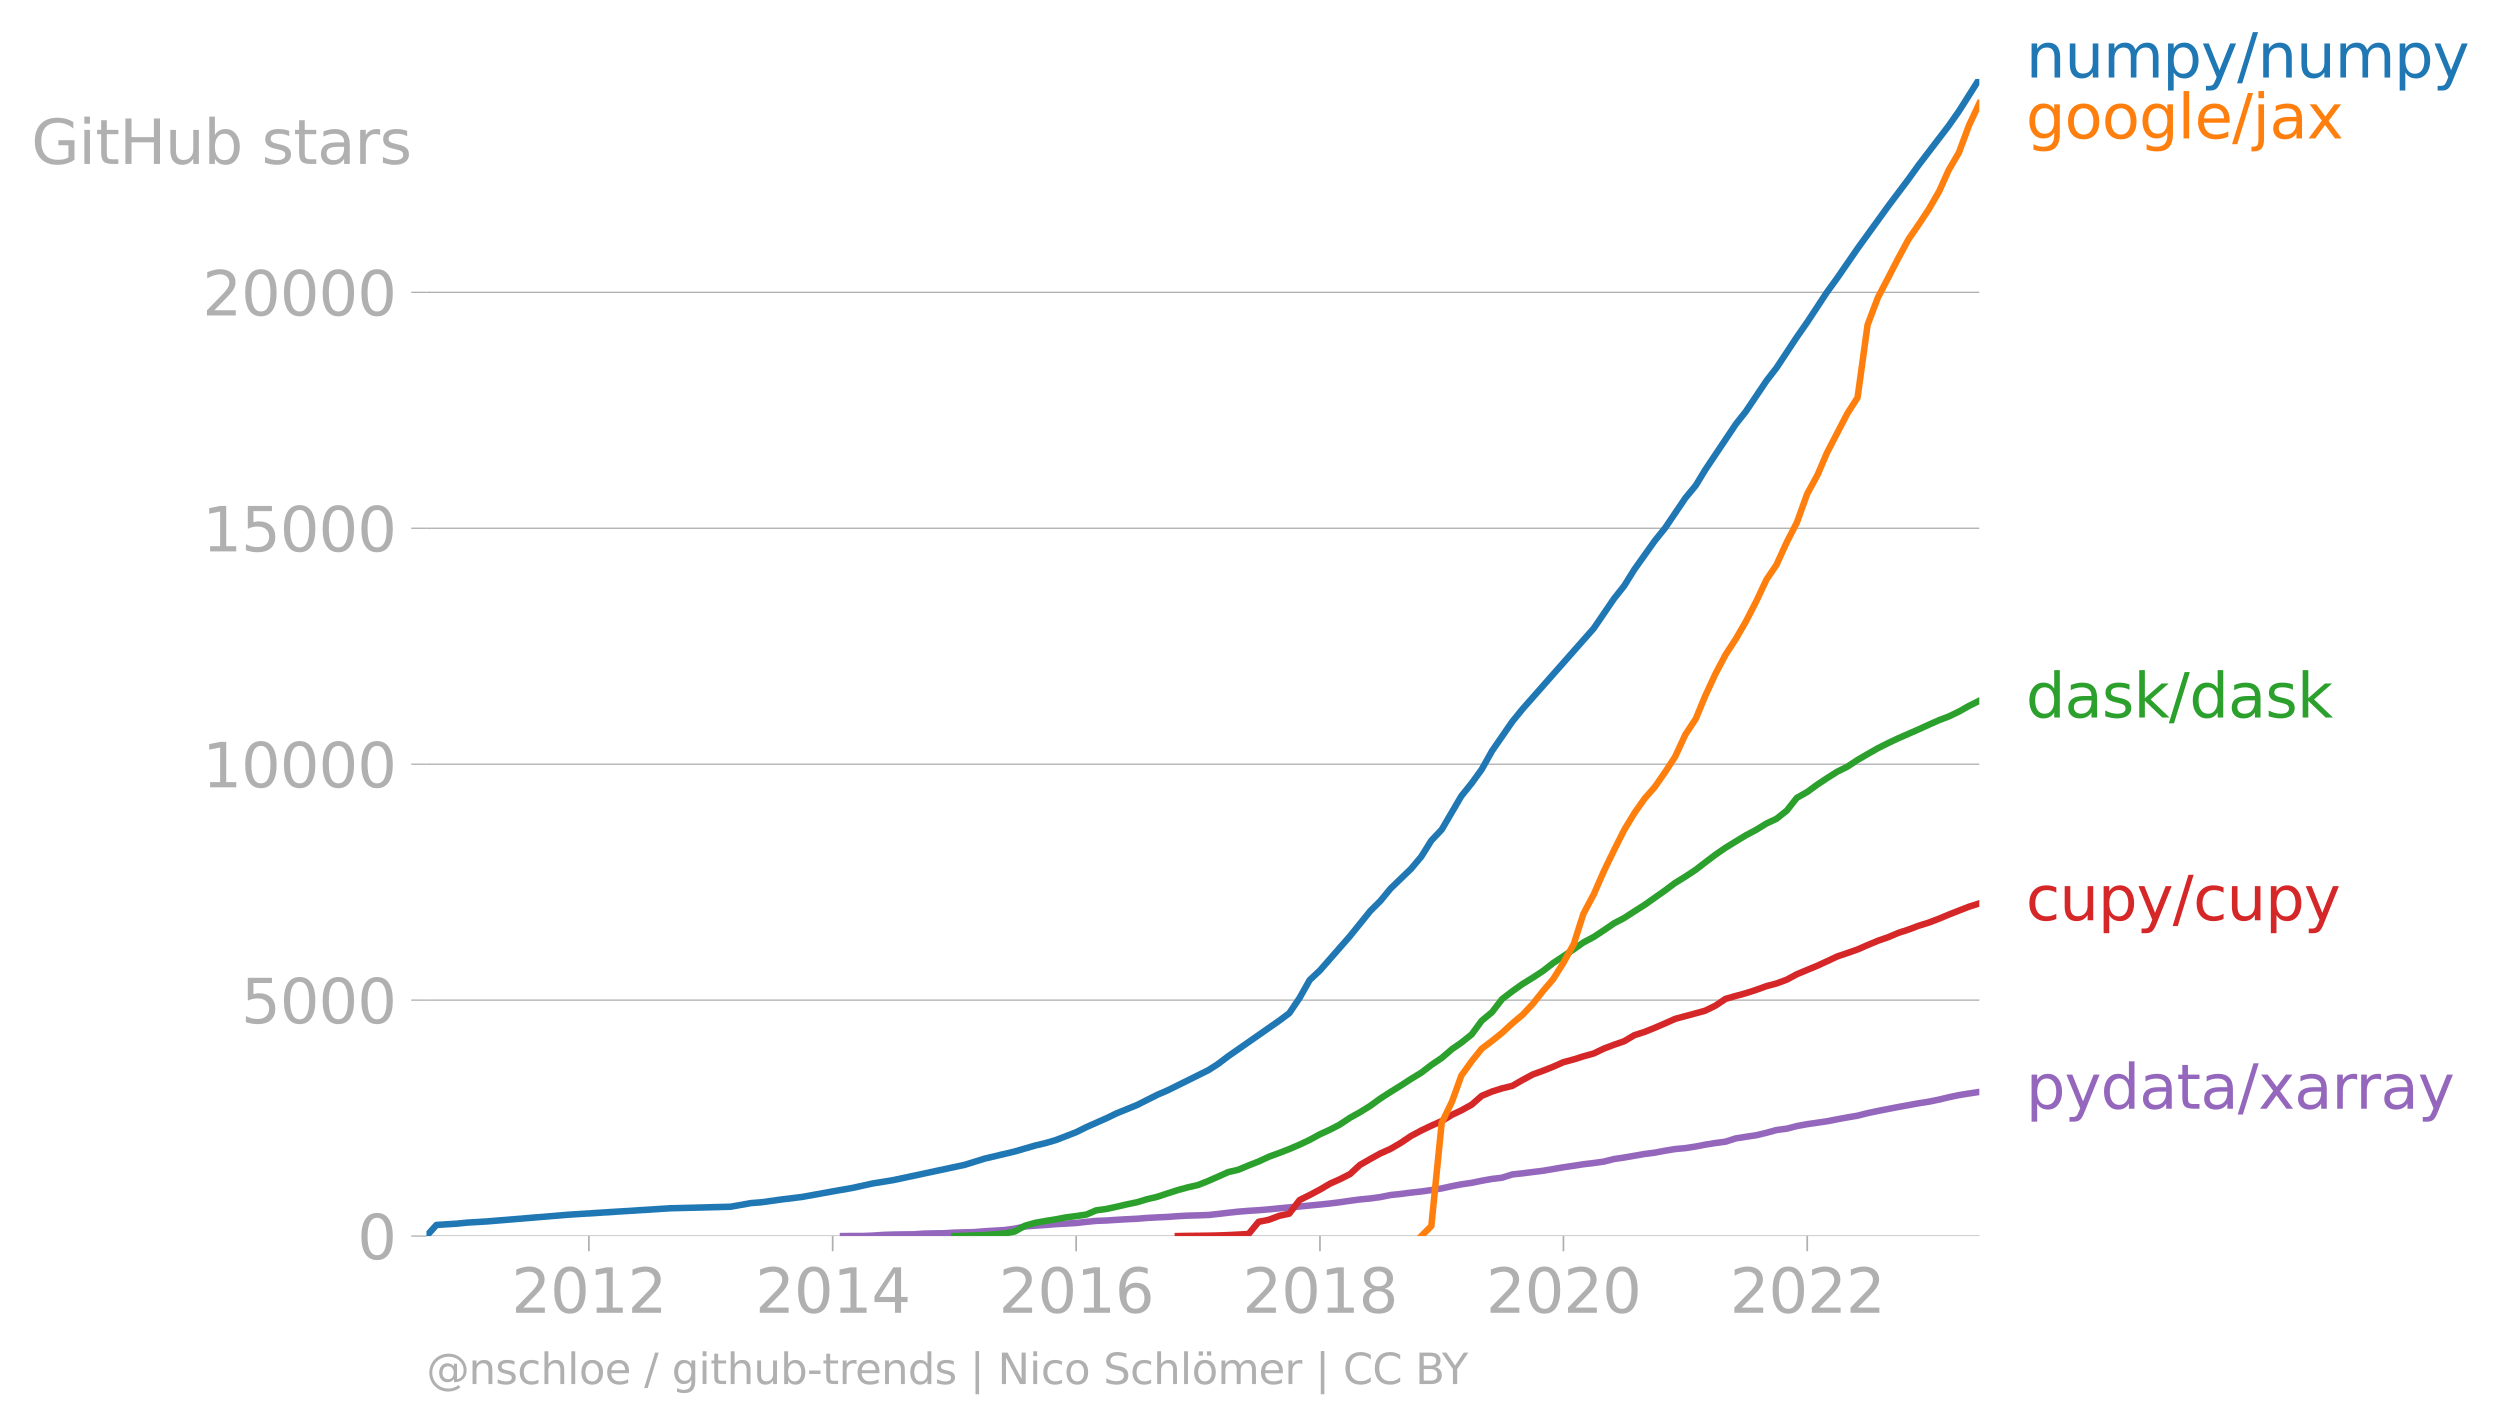 <svg xmlns="http://www.w3.org/2000/svg" xmlns:xlink="http://www.w3.org/1999/xlink" width="766.58" height="437.056" viewBox="0 0 574.935 327.792"><defs><style>*{stroke-linejoin:round;stroke-linecap:butt}</style></defs><g id="figure_1"><path id="patch_1" d="M0 327.792h574.935V0H0v327.792z" style="fill:none"/><g id="axes_1"><path id="patch_2" d="M98.073 284.265h357.12V18.153H98.073v266.112z" style="fill:none"/><g id="matplotlib.axis_1"><g id="xtick_1"><g id="line2d_1"><defs><path id="m6d1683ef68" d="M0 0v3.5" style="stroke:#b0b0b0;stroke-width:.4"/></defs><use xlink:href="#m6d1683ef68" x="135.427" y="284.265" style="fill:#b0b0b0;stroke:#b0b0b0;stroke-width:.4"/></g><g id="text_1" style="fill:#b0b0b0" transform="matrix(.14 0 0 -.14 117.612 301.903)"><defs><path id="DejaVuSans-32" d="M1228 531h2203V0H469v531q359 372 979 998 621 627 780 809 303 340 423 576 121 236 121 464 0 372-261 606-261 235-680 235-297 0-627-103-329-103-704-313v638q381 153 712 231 332 78 607 78 725 0 1156-363 431-362 431-968 0-288-108-546-107-257-392-607-78-91-497-524-418-433-1181-1211z" transform="scale(.016)"/><path id="DejaVuSans-30" d="M2034 4250q-487 0-733-480-245-479-245-1442 0-959 245-1439 246-480 733-480 491 0 736 480 246 480 246 1439 0 963-246 1442-245 480-736 480zm0 500q785 0 1199-621 414-620 414-1801 0-1178-414-1799Q2819-91 2034-91q-784 0-1198 620-414 621-414 1799 0 1181 414 1801 414 621 1198 621z" transform="scale(.016)"/><path id="DejaVuSans-31" d="M794 531h1031v3560L703 3866v575l1116 225h631V531h1031V0H794v531z" transform="scale(.016)"/></defs><use xlink:href="#DejaVuSans-32"/><use xlink:href="#DejaVuSans-30" x="63.623"/><use xlink:href="#DejaVuSans-31" x="127.246"/><use xlink:href="#DejaVuSans-32" x="190.869"/></g></g><g id="xtick_2"><use xlink:href="#m6d1683ef68" id="line2d_2" x="191.495" y="284.265" style="fill:#b0b0b0;stroke:#b0b0b0;stroke-width:.4"/><g id="text_2" style="fill:#b0b0b0" transform="matrix(.14 0 0 -.14 173.68 301.903)"><defs><path id="DejaVuSans-34" d="M2419 4116 825 1625h1594v2491zm-166 550h794V1625h666v-525h-666V0h-628v1100H313v609l1940 2957z" transform="scale(.016)"/></defs><use xlink:href="#DejaVuSans-32"/><use xlink:href="#DejaVuSans-30" x="63.623"/><use xlink:href="#DejaVuSans-31" x="127.246"/><use xlink:href="#DejaVuSans-34" x="190.869"/></g></g><g id="xtick_3"><use xlink:href="#m6d1683ef68" id="line2d_3" x="247.487" y="284.265" style="fill:#b0b0b0;stroke:#b0b0b0;stroke-width:.4"/><g id="text_3" style="fill:#b0b0b0" transform="matrix(.14 0 0 -.14 229.672 301.903)"><defs><path id="DejaVuSans-36" d="M2113 2584q-425 0-674-291-248-290-248-796 0-503 248-796 249-292 674-292t673 292q248 293 248 796 0 506-248 796-248 291-673 291zm1253 1979v-575q-238 112-480 171-242 60-480 60-625 0-955-422-329-422-376-1275 184 272 462 417 279 145 613 145 703 0 1111-427 408-426 408-1160 0-719-425-1154Q2819-91 2113-91q-810 0-1238 620-428 621-428 1799 0 1106 525 1764t1409 658q238 0 480-47t505-140z" transform="scale(.016)"/></defs><use xlink:href="#DejaVuSans-32"/><use xlink:href="#DejaVuSans-30" x="63.623"/><use xlink:href="#DejaVuSans-31" x="127.246"/><use xlink:href="#DejaVuSans-36" x="190.869"/></g></g><g id="xtick_4"><use xlink:href="#m6d1683ef68" id="line2d_4" x="303.555" y="284.265" style="fill:#b0b0b0;stroke:#b0b0b0;stroke-width:.4"/><g id="text_4" style="fill:#b0b0b0" transform="matrix(.14 0 0 -.14 285.74 301.903)"><defs><path id="DejaVuSans-38" d="M2034 2216q-450 0-708-241-257-241-257-662 0-422 257-663 258-241 708-241t709 242q260 243 260 662 0 421-258 662-257 241-711 241zm-631 268q-406 100-633 378-226 279-226 679 0 559 398 884 399 325 1092 325 697 0 1094-325t397-884q0-400-227-679-226-278-629-378 456-106 710-416 255-309 255-755 0-679-414-1042Q2806-91 2034-91q-771 0-1186 362-414 363-414 1042 0 446 256 755 257 310 713 416zm-231 997q0-362 226-565 227-203 636-203 407 0 636 203 230 203 230 565 0 363-230 566-229 203-636 203-409 0-636-203-226-203-226-566z" transform="scale(.016)"/></defs><use xlink:href="#DejaVuSans-32"/><use xlink:href="#DejaVuSans-30" x="63.623"/><use xlink:href="#DejaVuSans-31" x="127.246"/><use xlink:href="#DejaVuSans-38" x="190.869"/></g></g><g id="xtick_5"><use xlink:href="#m6d1683ef68" id="line2d_5" x="359.547" y="284.265" style="fill:#b0b0b0;stroke:#b0b0b0;stroke-width:.4"/><g id="text_5" style="fill:#b0b0b0" transform="matrix(.14 0 0 -.14 341.732 301.903)"><use xlink:href="#DejaVuSans-32"/><use xlink:href="#DejaVuSans-30" x="63.623"/><use xlink:href="#DejaVuSans-32" x="127.246"/><use xlink:href="#DejaVuSans-30" x="190.869"/></g></g><g id="xtick_6"><use xlink:href="#m6d1683ef68" id="line2d_6" x="415.615" y="284.265" style="fill:#b0b0b0;stroke:#b0b0b0;stroke-width:.4"/><g id="text_6" style="fill:#b0b0b0" transform="matrix(.14 0 0 -.14 397.8 301.903)"><use xlink:href="#DejaVuSans-32"/><use xlink:href="#DejaVuSans-30" x="63.623"/><use xlink:href="#DejaVuSans-32" x="127.246"/><use xlink:href="#DejaVuSans-32" x="190.869"/></g></g></g><g id="matplotlib.axis_2"><g id="ytick_1"><path id="line2d_7" d="M98.073 284.265h357.12" clip-path="url(#p709a1dbc98)" style="fill:none;stroke:#b0b0b0;stroke-width:.3;stroke-linecap:square"/><g id="line2d_8"><defs><path id="m3a2c2b5c7b" d="M0 0h-3.5" style="stroke:#b0b0b0;stroke-width:.3"/></defs><use xlink:href="#m3a2c2b5c7b" x="98.073" y="284.265" style="fill:#b0b0b0;stroke:#b0b0b0;stroke-width:.3"/></g><use xlink:href="#DejaVuSans-30" id="text_7" style="fill:#b0b0b0" transform="matrix(.14 0 0 -.14 82.166 289.584)"/></g><g id="ytick_2"><path id="line2d_9" d="M98.073 230.005h357.12" clip-path="url(#p709a1dbc98)" style="fill:none;stroke:#b0b0b0;stroke-width:.3;stroke-linecap:square"/><use xlink:href="#m3a2c2b5c7b" id="line2d_10" x="98.073" y="230.005" style="fill:#b0b0b0;stroke:#b0b0b0;stroke-width:.3"/><g id="text_8" style="fill:#b0b0b0" transform="matrix(.14 0 0 -.14 55.443 235.324)"><defs><path id="DejaVuSans-35" d="M691 4666h2478v-532H1269V2991q137 47 274 70 138 23 276 23 781 0 1237-428 457-428 457-1159 0-753-469-1171Q2575-91 1722-91q-294 0-599 50Q819 9 494 109v635q281-153 581-228t634-75q541 0 856 284 316 284 316 772 0 487-316 771-315 285-856 285-253 0-505-56-251-56-513-175v2344z" transform="scale(.016)"/></defs><use xlink:href="#DejaVuSans-35"/><use xlink:href="#DejaVuSans-30" x="63.623"/><use xlink:href="#DejaVuSans-30" x="127.246"/><use xlink:href="#DejaVuSans-30" x="190.869"/></g></g><g id="ytick_3"><path id="line2d_11" d="M98.073 175.745h357.12" clip-path="url(#p709a1dbc98)" style="fill:none;stroke:#b0b0b0;stroke-width:.3;stroke-linecap:square"/><use xlink:href="#m3a2c2b5c7b" id="line2d_12" x="98.073" y="175.745" style="fill:#b0b0b0;stroke:#b0b0b0;stroke-width:.3"/><g id="text_9" style="fill:#b0b0b0" transform="matrix(.14 0 0 -.14 46.536 181.064)"><use xlink:href="#DejaVuSans-31"/><use xlink:href="#DejaVuSans-30" x="63.623"/><use xlink:href="#DejaVuSans-30" x="127.246"/><use xlink:href="#DejaVuSans-30" x="190.869"/><use xlink:href="#DejaVuSans-30" x="254.492"/></g></g><g id="ytick_4"><path id="line2d_13" d="M98.073 121.486h357.12" clip-path="url(#p709a1dbc98)" style="fill:none;stroke:#b0b0b0;stroke-width:.3;stroke-linecap:square"/><use xlink:href="#m3a2c2b5c7b" id="line2d_14" x="98.073" y="121.486" style="fill:#b0b0b0;stroke:#b0b0b0;stroke-width:.3"/><g id="text_10" style="fill:#b0b0b0" transform="matrix(.14 0 0 -.14 46.536 126.805)"><use xlink:href="#DejaVuSans-31"/><use xlink:href="#DejaVuSans-35" x="63.623"/><use xlink:href="#DejaVuSans-30" x="127.246"/><use xlink:href="#DejaVuSans-30" x="190.869"/><use xlink:href="#DejaVuSans-30" x="254.492"/></g></g><g id="ytick_5"><path id="line2d_15" d="M98.073 67.226h357.12" clip-path="url(#p709a1dbc98)" style="fill:none;stroke:#b0b0b0;stroke-width:.3;stroke-linecap:square"/><use xlink:href="#m3a2c2b5c7b" id="line2d_16" x="98.073" y="67.226" style="fill:#b0b0b0;stroke:#b0b0b0;stroke-width:.3"/><g id="text_11" style="fill:#b0b0b0" transform="matrix(.14 0 0 -.14 46.536 72.545)"><use xlink:href="#DejaVuSans-32"/><use xlink:href="#DejaVuSans-30" x="63.623"/><use xlink:href="#DejaVuSans-30" x="127.246"/><use xlink:href="#DejaVuSans-30" x="190.869"/><use xlink:href="#DejaVuSans-30" x="254.492"/></g></g><g id="text_12" style="fill:#b0b0b0" transform="matrix(.14 0 0 -.14 7.2 37.703)"><defs><path id="DejaVuSans-47" d="M3809 666v1253H2778v519h1656V434q-365-259-806-392-440-133-940-133-1094 0-1712 639-617 640-617 1780 0 1144 617 1783 618 639 1712 639 456 0 867-113 411-112 758-331v-672q-350 297-744 447t-828 150q-857 0-1287-478-429-478-429-1425 0-944 429-1422 430-478 1287-478 334 0 596 58 263 58 472 180z" transform="scale(.016)"/><path id="DejaVuSans-69" d="M603 3500h575V0H603v3500zm0 1363h575v-729H603v729z" transform="scale(.016)"/><path id="DejaVuSans-74" d="M1172 4494v-994h1184v-447H1172V1153q0-428 117-550t477-122h590V0h-590q-666 0-919 248-253 249-253 905v1900H172v447h422v994h578z" transform="scale(.016)"/><path id="DejaVuSans-48" d="M628 4666h631V2753h2294v1913h631V0h-631v2222H1259V0H628v4666z" transform="scale(.016)"/><path id="DejaVuSans-75" d="M544 1381v2119h575V1403q0-497 193-746 194-248 582-248 465 0 735 297 271 297 271 810v1984h575V0h-575v538q-209-319-486-474-276-155-642-155-603 0-916 375-312 375-312 1097zm1447 2203z" transform="scale(.016)"/><path id="DejaVuSans-62" d="M3116 1747q0 634-261 995t-717 361q-457 0-718-361t-261-995q0-634 261-995t718-361q456 0 717 361t261 995zM1159 2969q182 312 458 463 277 152 661 152 638 0 1036-506 399-506 399-1331T3314 415Q2916-91 2278-91q-384 0-661 152-276 152-458 464V0H581v4863h578V2969z" transform="scale(.016)"/><path id="DejaVuSans-73" d="M2834 3397v-544q-243 125-506 187-262 63-544 63-428 0-642-131t-214-394q0-200 153-314t616-217l197-44q612-131 870-370t258-667q0-488-386-773Q2250-91 1575-91q-281 0-586 55T347 128v594q319-166 628-249 309-82 613-82 406 0 624 139 219 139 219 392 0 234-158 359-157 125-692 241l-200 47q-534 112-772 345-237 233-237 639 0 494 350 762 350 269 994 269 318 0 599-47 282-46 519-140z" transform="scale(.016)"/><path id="DejaVuSans-61" d="M2194 1759q-697 0-966-159t-269-544q0-306 202-486 202-179 548-179 479 0 768 339t289 901v128h-572zm1147 238V0h-575v531q-197-318-491-470T1556-91q-537 0-855 302-317 302-317 808 0 590 395 890 396 300 1180 300h807v57q0 397-261 614t-733 217q-300 0-585-72-284-72-546-216v532q315 122 612 182 297 61 578 61 760 0 1135-394 375-393 375-1193z" transform="scale(.016)"/><path id="DejaVuSans-72" d="M2631 2963q-97 56-211 82-114 27-251 27-488 0-749-317t-261-911V0H581v3500h578v-544q182 319 472 473 291 155 707 155 59 0 131-8 72-7 159-23l3-590z" transform="scale(.016)"/></defs><use xlink:href="#DejaVuSans-47"/><use xlink:href="#DejaVuSans-69" x="77.49"/><use xlink:href="#DejaVuSans-74" x="105.273"/><use xlink:href="#DejaVuSans-48" x="144.482"/><use xlink:href="#DejaVuSans-75" x="219.678"/><use xlink:href="#DejaVuSans-62" x="283.057"/><use xlink:href="#DejaVuSans-20" x="346.533"/><use xlink:href="#DejaVuSans-73" x="378.32"/><use xlink:href="#DejaVuSans-74" x="430.42"/><use xlink:href="#DejaVuSans-61" x="469.629"/><use xlink:href="#DejaVuSans-72" x="530.908"/><use xlink:href="#DejaVuSans-73" x="572.021"/></g></g><path id="line2d_17" d="m193.873 284.265 2.147-.022h2.378l2.301-.086 2.378-.163 2.3-.076 2.379-.033 2.377-.021 2.301-.163 2.378-.054 2.301-.033 2.378-.141 2.378-.065 2.147-.054 2.378-.196 2.301-.14 2.378-.142 2.3-.315 2.378-.51 2.378-.184 2.301-.152 2.378-.195 2.301-.12 2.378-.14 2.377-.272 2.225-.217 2.378-.087 2.3-.152 2.378-.141 2.301-.108 2.378-.196 2.378-.12 2.3-.108 2.379-.173 2.3-.12 2.378-.065 2.378-.087 2.148-.228 2.377-.282 2.301-.25 2.378-.195 2.301-.14 2.378-.196 2.378-.239 2.3-.217 2.378-.195 2.301-.228 2.378-.228 2.378-.25 2.148-.27 2.377-.348 2.301-.304 2.378-.228 2.301-.315 2.378-.477 2.378-.25 2.3-.303 2.378-.26 2.301-.326 2.378-.38 2.378-.521 2.147-.413 2.378-.347 2.301-.477 2.378-.424 2.301-.282 2.378-.748 2.377-.26 2.301-.294 2.378-.293 2.301-.39 2.378-.413 2.378-.347 2.224-.348 2.378-.282 2.3-.325 2.378-.597 2.302-.337 2.377-.412 2.378-.412 2.301-.304 2.378-.445 2.3-.38 2.379-.217 2.377-.369 2.148-.423 2.378-.38 2.3-.304 2.378-.76 2.301-.368 2.378-.348 2.378-.575 2.3-.63 2.379-.314 2.3-.597 2.378-.434 2.378-.347 2.148-.315 2.377-.466 2.302-.424 2.377-.401 2.301-.586 2.378-.5 2.378-.466 2.3-.445 2.379-.434 2.3-.423 2.378-.37 2.378-.488 2.148-.52 2.377-.5 2.301-.369 2.378-.369" clip-path="url(#p709a1dbc98)" style="fill:none;stroke:#9467bd;stroke-width:1.5;stroke-linecap:square"/><path id="line2d_18" d="m270.88 284.265 2.302-.043 2.377-.022 2.378-.032 2.148-.044 2.377-.087 2.301-.12 2.378-.13 2.301-2.8 2.378-.477 2.378-.9 2.3-.5 2.378-3.136 2.301-1.14 2.378-1.258 2.378-1.4 2.148-.955 2.377-1.204 2.301-2.117 2.378-1.367 2.301-1.27 2.378-1.063 2.378-1.4 2.3-1.552 2.378-1.27 2.301-1.096 2.378-1.063 2.378-1.443 2.147-1.02 2.378-1.314 2.301-2.018 2.378-.998 2.301-.727 2.378-.586 2.377-1.368 2.301-1.237 2.378-.868 2.301-.912 2.378-1.052 2.378-.64 2.224-.706 2.378-.662 2.3-1.107 2.378-.9 2.302-.793 2.377-1.41 2.378-.76 2.301-.933 2.378-1.02 2.3-1.031 2.379-.64 2.377-.641 2.148-.597 2.378-1.161 2.3-1.552 2.378-.683 2.301-.63 2.378-.77 2.378-.858 2.3-.607 2.379-.88 2.3-1.247 2.378-.988 2.378-.987 2.148-.988 2.377-1.118 2.302-.781 2.377-.836 2.301-.998 2.378-.998 2.378-.825 2.3-.977 2.379-.781 2.3-.868 2.378-.738 2.378-.912 2.148-.9 2.377-.934 2.301-.9 2.378-.75" clip-path="url(#p709a1dbc98)" style="fill:none;stroke:#d62728;stroke-width:1.5;stroke-linecap:square"/><path id="line2d_19" d="m219.49 284.265 2.379-.065 2.147-.098 2.378-.054 2.301-.195 2.378-.185 2.3-.455 2.378-1.346 2.378-.662 2.301-.412 2.378-.38 2.301-.445 2.378-.304 2.377-.358 2.225-.955 2.378-.326 2.3-.499 2.378-.553 2.301-.478 2.378-.716 2.378-.564 2.3-.77 2.379-.76 2.3-.63 2.378-.543 2.378-.954 2.148-.945 2.377-1.063 2.301-.532 2.378-.998 2.301-.9 2.378-1.108 2.378-.868 2.3-.89 2.378-1.02 2.301-1.085 2.378-1.302 2.378-1.086 2.148-1.117 2.377-1.585 2.301-1.28 2.378-1.476 2.301-1.671 2.378-1.53 2.378-1.476 2.3-1.498 2.378-1.443 2.301-1.77 2.378-1.605 2.378-2.04 2.147-1.487 2.378-1.9 2.301-3.135 2.378-1.975 2.301-2.996 2.378-1.823 2.377-1.693 2.301-1.41 2.378-1.563 2.301-1.801 2.378-1.574 2.378-1.595 2.224-1.585 2.378-1.258 2.3-1.52 2.378-1.628 2.302-1.204 2.377-1.541 2.378-1.509 2.301-1.627 2.378-1.672 2.3-1.725 2.379-1.465 2.377-1.574 2.148-1.66 2.378-1.801 2.3-1.585 2.378-1.465 2.301-1.4 2.378-1.258 2.378-1.465 2.3-1.075 2.379-1.899 2.3-2.92 2.378-1.345 2.378-1.736 2.148-1.422 2.377-1.508 2.302-1.14 2.377-1.562 2.301-1.346 2.378-1.356 2.378-1.194 2.3-1.085 2.379-1.042 2.3-1.01 2.378-1.084 2.378-1.053 2.148-.814 2.377-1.14 2.301-1.302 2.378-1.193" clip-path="url(#p709a1dbc98)" style="fill:none;stroke:#2ca02c;stroke-width:1.5;stroke-linecap:square"/><g id="text_13" style="fill:#1f77b4" transform="matrix(.14 0 0 -.14 465.907 17.838)"><defs><path id="DejaVuSans-6e" d="M3513 2113V0h-575v2094q0 497-194 743-194 247-581 247-466 0-735-297-269-296-269-809V0H581v3500h578v-544q207 316 486 472 280 156 646 156 603 0 912-373 310-373 310-1098z" transform="scale(.016)"/><path id="DejaVuSans-6d" d="M3328 2828q216 388 516 572t706 184q547 0 844-383 297-382 297-1088V0h-578v2094q0 503-179 746-178 244-543 244-447 0-707-297-259-296-259-809V0h-578v2094q0 506-178 748t-550 242q-441 0-701-298-259-298-259-808V0H581v3500h578v-544q197 322 472 475t653 153q382 0 649-194 267-193 395-562z" transform="scale(.016)"/><path id="DejaVuSans-70" d="M1159 525v-1856H581v4831h578v-531q182 312 458 463 277 152 661 152 638 0 1036-506 399-506 399-1331T3314 415Q2916-91 2278-91q-384 0-661 152-276 152-458 464zm1957 1222q0 634-261 995t-717 361q-457 0-718-361t-261-995q0-634 261-995t718-361q456 0 717 361t261 995z" transform="scale(.016)"/><path id="DejaVuSans-79" d="M2059-325q-243-625-475-815-231-191-618-191H506v481h338q237 0 368 113 132 112 291 531l103 262L191 3500h609L1894 763l1094 2737h609L2059-325z" transform="scale(.016)"/><path id="DejaVuSans-2f" d="M1625 4666h531L531-594H0l1625 5260z" transform="scale(.016)"/></defs><use xlink:href="#DejaVuSans-6e"/><use xlink:href="#DejaVuSans-75" x="63.379"/><use xlink:href="#DejaVuSans-6d" x="126.758"/><use xlink:href="#DejaVuSans-70" x="224.17"/><use xlink:href="#DejaVuSans-79" x="287.646"/><use xlink:href="#DejaVuSans-2f" x="346.826"/><use xlink:href="#DejaVuSans-6e" x="380.518"/><use xlink:href="#DejaVuSans-75" x="443.896"/><use xlink:href="#DejaVuSans-6d" x="507.275"/><use xlink:href="#DejaVuSans-70" x="604.688"/><use xlink:href="#DejaVuSans-79" x="668.164"/></g><g id="text_14" style="fill:#ff7f0e" transform="matrix(.14 0 0 -.14 465.907 31.838)"><defs><path id="DejaVuSans-67" d="M2906 1791q0 625-258 968-257 344-723 344-462 0-720-344-258-343-258-968 0-622 258-966t720-344q466 0 723 344 258 344 258 966zm575-1357q0-893-397-1329-396-436-1215-436-303 0-572 45t-522 139v559q253-137 500-202 247-66 503-66 566 0 847 295t281 892v285q-178-310-456-463T1784 0Q1141 0 747 490 353 981 353 1791q0 812 394 1302 394 491 1037 491 388 0 666-153t456-462v531h575V434z" transform="scale(.016)"/><path id="DejaVuSans-6f" d="M1959 3097q-462 0-731-361t-269-989q0-628 267-989 268-361 733-361 460 0 728 362 269 363 269 988 0 622-269 986-268 364-728 364zm0 487q750 0 1178-488 429-487 429-1349 0-859-429-1349Q2709-91 1959-91q-753 0-1180 489-426 490-426 1349 0 862 426 1349 427 488 1180 488z" transform="scale(.016)"/><path id="DejaVuSans-6c" d="M603 4863h575V0H603v4863z" transform="scale(.016)"/><path id="DejaVuSans-65" d="M3597 1894v-281H953q38-594 358-905t892-311q331 0 642 81t618 244V178Q3153 47 2828-22t-659-69q-838 0-1327 487-489 488-489 1320 0 859 464 1363 464 505 1252 505 706 0 1117-455 411-454 411-1235zm-575 169q-6 471-264 752-258 282-683 282-481 0-770-272t-333-766l2050 4z" transform="scale(.016)"/><path id="DejaVuSans-6a" d="M603 3500h575V-63q0-668-255-968-254-300-820-300h-219v487H38q328 0 446 152Q603-541 603-63v3563zm0 1363h575v-729H603v729z" transform="scale(.016)"/><path id="DejaVuSans-78" d="M3513 3500 2247 1797 3578 0h-678L1881 1375 863 0H184l1360 1831L300 3500h678l928-1247 928 1247h679z" transform="scale(.016)"/></defs><use xlink:href="#DejaVuSans-67"/><use xlink:href="#DejaVuSans-6f" x="63.477"/><use xlink:href="#DejaVuSans-6f" x="124.658"/><use xlink:href="#DejaVuSans-67" x="185.84"/><use xlink:href="#DejaVuSans-6c" x="249.316"/><use xlink:href="#DejaVuSans-65" x="277.1"/><use xlink:href="#DejaVuSans-2f" x="338.623"/><use xlink:href="#DejaVuSans-6a" x="372.314"/><use xlink:href="#DejaVuSans-61" x="400.098"/><use xlink:href="#DejaVuSans-78" x="461.377"/></g><g id="text_15" style="fill:#2ca02c" transform="matrix(.14 0 0 -.14 465.907 165.013)"><defs><path id="DejaVuSans-64" d="M2906 2969v1894h575V0h-575v525q-181-312-458-464-276-152-664-152-634 0-1033 506-398 507-398 1332t398 1331q399 506 1033 506 388 0 664-152 277-151 458-463zM947 1747q0-634 261-995t717-361q456 0 718 361 263 361 263 995t-263 995q-262 361-718 361t-717-361q-261-361-261-995z" transform="scale(.016)"/><path id="DejaVuSans-6b" d="M581 4863h578V1991l1716 1509h734L1753 1863 3688 0h-750L1159 1709V0H581v4863z" transform="scale(.016)"/></defs><use xlink:href="#DejaVuSans-64"/><use xlink:href="#DejaVuSans-61" x="63.477"/><use xlink:href="#DejaVuSans-73" x="124.756"/><use xlink:href="#DejaVuSans-6b" x="176.855"/><use xlink:href="#DejaVuSans-2f" x="234.766"/><use xlink:href="#DejaVuSans-64" x="268.457"/><use xlink:href="#DejaVuSans-61" x="331.934"/><use xlink:href="#DejaVuSans-73" x="393.213"/><use xlink:href="#DejaVuSans-6b" x="445.313"/></g><g id="text_16" style="fill:#d62728" transform="matrix(.14 0 0 -.14 465.907 211.633)"><defs><path id="DejaVuSans-63" d="M3122 3366v-538q-244 135-489 202t-495 67q-560 0-870-355-309-354-309-995t309-996q310-354 870-354 250 0 495 67t489 202V134Q2881 22 2623-34q-257-57-548-57-791 0-1257 497-465 497-465 1341 0 856 470 1346 471 491 1290 491 265 0 518-55 253-54 491-163z" transform="scale(.016)"/></defs><use xlink:href="#DejaVuSans-63"/><use xlink:href="#DejaVuSans-75" x="54.98"/><use xlink:href="#DejaVuSans-70" x="118.359"/><use xlink:href="#DejaVuSans-79" x="181.836"/><use xlink:href="#DejaVuSans-2f" x="241.016"/><use xlink:href="#DejaVuSans-63" x="274.707"/><use xlink:href="#DejaVuSans-75" x="329.688"/><use xlink:href="#DejaVuSans-70" x="393.066"/><use xlink:href="#DejaVuSans-79" x="456.543"/></g><g id="text_17" style="fill:#9467bd" transform="matrix(.14 0 0 -.14 465.907 254.976)"><use xlink:href="#DejaVuSans-70"/><use xlink:href="#DejaVuSans-79" x="63.477"/><use xlink:href="#DejaVuSans-64" x="122.656"/><use xlink:href="#DejaVuSans-61" x="186.133"/><use xlink:href="#DejaVuSans-74" x="247.412"/><use xlink:href="#DejaVuSans-61" x="286.621"/><use xlink:href="#DejaVuSans-2f" x="347.9"/><use xlink:href="#DejaVuSans-78" x="381.592"/><use xlink:href="#DejaVuSans-61" x="440.771"/><use xlink:href="#DejaVuSans-72" x="502.051"/><use xlink:href="#DejaVuSans-72" x="541.414"/><use xlink:href="#DejaVuSans-61" x="582.527"/><use xlink:href="#DejaVuSans-79" x="643.807"/></g><g id="text_18" style="fill:#b0b0b0" transform="matrix(.097 0 0 -.097 98.073 318.302)"><defs><path id="DejaVuSans-40" d="M2381 1678q0-447 222-702 222-254 610-254 384 0 604 256 221 256 221 700 0 438-225 695-225 258-607 258-378 0-602-256-223-256-223-697zm1703-934q-187-241-429-355t-564-114q-538 0-874 389t-336 1014q0 625 337 1015 338 391 873 391 322 0 565-117 244-117 428-354v409h447V722q457 69 714 417 258 349 258 902 0 334-99 628-98 294-298 544-325 409-792 626t-1017 217q-384 0-738-102-353-101-653-301-490-319-767-836-276-517-276-1120 0-497 179-932 180-434 521-765 328-325 759-495 431-171 922-171 403 0 792 136t714 389l281-347q-390-303-851-464t-936-161q-578 0-1091 205-512 205-912 595Q841 78 631 592q-209 514-209 1105 0 569 212 1084 213 516 607 907 403 396 931 607t1119 211q662 0 1229-272 568-271 952-771 234-307 357-666 124-359 124-744 0-822-497-1297T4084 263v481z" transform="scale(.016)"/><path id="DejaVuSans-68" d="M3513 2113V0h-575v2094q0 497-194 743-194 247-581 247-466 0-735-297-269-296-269-809V0H581v4863h578V2956q207 316 486 472 280 156 646 156 603 0 912-373 310-373 310-1098z" transform="scale(.016)"/><path id="DejaVuSans-2d" d="M313 2009h1684v-512H313v512z" transform="scale(.016)"/><path id="DejaVuSans-7c" d="M1344 4891v-6400H813v6400h531z" transform="scale(.016)"/><path id="DejaVuSans-4e" d="M628 4666h850L3547 763v3903h612V0h-850L1241 3903V0H628v4666z" transform="scale(.016)"/><path id="DejaVuSans-53" d="M3425 4513v-616q-359 172-678 256-319 85-616 85-515 0-795-200t-280-569q0-310 186-468 186-157 705-254l381-78q706-135 1042-474t336-907q0-679-455-1029Q2797-91 1919-91q-331 0-705 75-373 75-773 222v650q384-215 753-325 369-109 725-109 540 0 834 212 294 213 294 607 0 343-211 537t-692 291l-385 75q-706 140-1022 440-315 300-315 835 0 619 436 975t1201 356q329 0 669-60 341-59 697-177z" transform="scale(.016)"/><path id="DejaVuSans-f6" d="M1959 3097q-462 0-731-361t-269-989q0-628 267-989 268-361 733-361 460 0 728 362 269 363 269 988 0 622-269 986-268 364-728 364zm0 487q750 0 1178-488 429-487 429-1349 0-859-429-1349Q2709-91 1959-91q-753 0-1180 489-426 490-426 1349 0 862 426 1349 427 488 1180 488zm295 1266h634v-631h-634v631zm-1222 0h634v-631h-634v631z" transform="scale(.016)"/><path id="DejaVuSans-43" d="M4122 4306v-665q-319 297-680 443-361 147-767 147-800 0-1225-489t-425-1414q0-922 425-1411t1225-489q406 0 767 147t680 444V359q-331-225-702-338-370-112-782-112-1060 0-1670 648-609 649-609 1771 0 1125 609 1773 610 649 1670 649 418 0 788-111 371-111 696-333z" transform="scale(.016)"/><path id="DejaVuSans-42" d="M1259 2228V519h1013q509 0 754 211 246 211 246 645 0 438-246 645-245 208-754 208H1259zm0 1919V2741h935q462 0 688 173 227 174 227 530 0 353-227 528-226 175-688 175h-935zm-631 519h1613q722 0 1112-300 391-300 391-853 0-429-200-682t-588-315q466-100 724-418 258-317 258-792 0-625-425-966Q3088 0 2303 0H628v4666z" transform="scale(.016)"/><path id="DejaVuSans-59" d="M-13 4666h679l1293-1919 1285 1919h678L2272 2222V0h-634v2222L-13 4666z" transform="scale(.016)"/></defs><use xlink:href="#DejaVuSans-40"/><use xlink:href="#DejaVuSans-6e" x="100"/><use xlink:href="#DejaVuSans-73" x="163.379"/><use xlink:href="#DejaVuSans-63" x="215.479"/><use xlink:href="#DejaVuSans-68" x="270.459"/><use xlink:href="#DejaVuSans-6c" x="333.838"/><use xlink:href="#DejaVuSans-6f" x="361.621"/><use xlink:href="#DejaVuSans-65" x="422.803"/><use xlink:href="#DejaVuSans-20" x="484.326"/><use xlink:href="#DejaVuSans-2f" x="516.113"/><use xlink:href="#DejaVuSans-20" x="549.805"/><use xlink:href="#DejaVuSans-67" x="581.592"/><use xlink:href="#DejaVuSans-69" x="645.068"/><use xlink:href="#DejaVuSans-74" x="672.852"/><use xlink:href="#DejaVuSans-68" x="712.061"/><use xlink:href="#DejaVuSans-75" x="775.439"/><use xlink:href="#DejaVuSans-62" x="838.818"/><use xlink:href="#DejaVuSans-2d" x="902.295"/><use xlink:href="#DejaVuSans-74" x="938.379"/><use xlink:href="#DejaVuSans-72" x="977.588"/><use xlink:href="#DejaVuSans-65" x="1016.451"/><use xlink:href="#DejaVuSans-6e" x="1077.975"/><use xlink:href="#DejaVuSans-64" x="1141.354"/><use xlink:href="#DejaVuSans-73" x="1204.83"/><use xlink:href="#DejaVuSans-20" x="1256.93"/><use xlink:href="#DejaVuSans-7c" x="1288.717"/><use xlink:href="#DejaVuSans-20" x="1322.408"/><use xlink:href="#DejaVuSans-4e" x="1354.195"/><use xlink:href="#DejaVuSans-69" x="1429"/><use xlink:href="#DejaVuSans-63" x="1456.783"/><use xlink:href="#DejaVuSans-6f" x="1511.764"/><use xlink:href="#DejaVuSans-20" x="1572.945"/><use xlink:href="#DejaVuSans-53" x="1604.732"/><use xlink:href="#DejaVuSans-63" x="1668.209"/><use xlink:href="#DejaVuSans-68" x="1723.189"/><use xlink:href="#DejaVuSans-6c" x="1786.568"/><use xlink:href="#DejaVuSans-f6" x="1814.352"/><use xlink:href="#DejaVuSans-6d" x="1875.533"/><use xlink:href="#DejaVuSans-65" x="1972.945"/><use xlink:href="#DejaVuSans-72" x="2034.469"/><use xlink:href="#DejaVuSans-20" x="2075.582"/><use xlink:href="#DejaVuSans-7c" x="2107.369"/><use xlink:href="#DejaVuSans-20" x="2141.061"/><use xlink:href="#DejaVuSans-43" x="2172.848"/><use xlink:href="#DejaVuSans-43" x="2242.672"/><use xlink:href="#DejaVuSans-20" x="2312.496"/><use xlink:href="#DejaVuSans-42" x="2344.283"/><use xlink:href="#DejaVuSans-59" x="2407.387"/></g><path id="line2d_20" d="m326.872 284.265 2.301-2.322 2.378-23.7 2.378-4.917 2.147-5.968 2.378-3.31 2.301-2.876 2.378-1.79 2.301-1.845 2.378-2.203 2.377-1.986 2.301-2.464 2.378-2.995 2.301-2.68 2.378-3.788 2.378-4.319 2.224-6.956 2.378-4.482 2.3-5.263 2.378-4.916 2.302-4.58 2.377-3.939 2.378-3.364 2.301-2.615 2.378-3.44 2.3-3.527 2.379-5.133 2.377-3.592 2.148-5.209 2.378-5.133 2.3-4.362 2.378-3.658 2.301-3.982 2.378-4.623 2.378-5.046 2.3-3.408 2.379-5.22 2.3-4.481 2.378-6.598 2.378-4.363 2.148-5.024 2.377-4.602 2.302-4.438 2.377-3.722 2.301-16.712 2.378-6.284 2.378-4.568 2.3-4.45 2.379-4.406 2.3-3.342 2.378-3.592 2.378-4.124 2.148-4.796 2.377-4.07 2.301-6.218 2.378-5.068" clip-path="url(#p709a1dbc98)" style="fill:none;stroke:#ff7f0e;stroke-width:1.5;stroke-linecap:square"/><path id="line2d_21" d="m98.073 284.265 2.301-2.56 4.679-.294 2.378-.239 4.525-.27 18.792-1.553 23.394-1.476 13.882-.358 4.68-.835 2.377-.185 4.679-.651 4.678-.575 7.057-1.28 4.525-.793 4.68-1.03 4.678-.76 16.49-3.527 4.526-1.411 6.98-1.66 4.755-1.379 2.301-.542 2.378-.695 4.679-1.812 2.377-1.183 4.603-2.04 2.3-1.107 4.68-1.91 4.755-2.387 2.3-.988 9.435-4.677 2.148-1.378 2.377-1.802 11.736-8.182 2.3-1.715 2.378-3.516 2.301-4.09 2.378-2.236 6.903-7.879 4.679-5.795 2.301-2.29 2.378-2.886 4.679-4.504 2.377-2.832 2.301-3.679 2.378-2.507 4.525-7.726 2.378-2.952 2.301-3.18 2.378-4.243 4.679-6.772 2.377-2.919 16.338-18.502 4.678-6.859 2.302-2.897 2.377-3.81 4.679-6.576 2.378-2.951 4.679-6.913 2.377-2.876 2.148-3.548 7.056-10.538 2.301-2.908 4.756-7.075 2.3-2.963 4.68-7.086 2.377-3.408 4.526-6.88 2.377-3.277 4.68-6.794 7.056-9.756 4.679-6.229 2.3-3.19 6.904-9.029 2.377-3.386 4.68-7.4h0" clip-path="url(#p709a1dbc98)" style="fill:none;stroke:#1f77b4;stroke-width:1.5;stroke-linecap:square"/></g></g><defs><clipPath id="p709a1dbc98"><path d="M98.073 18.153h357.12v266.112H98.073z"/></clipPath></defs></svg>